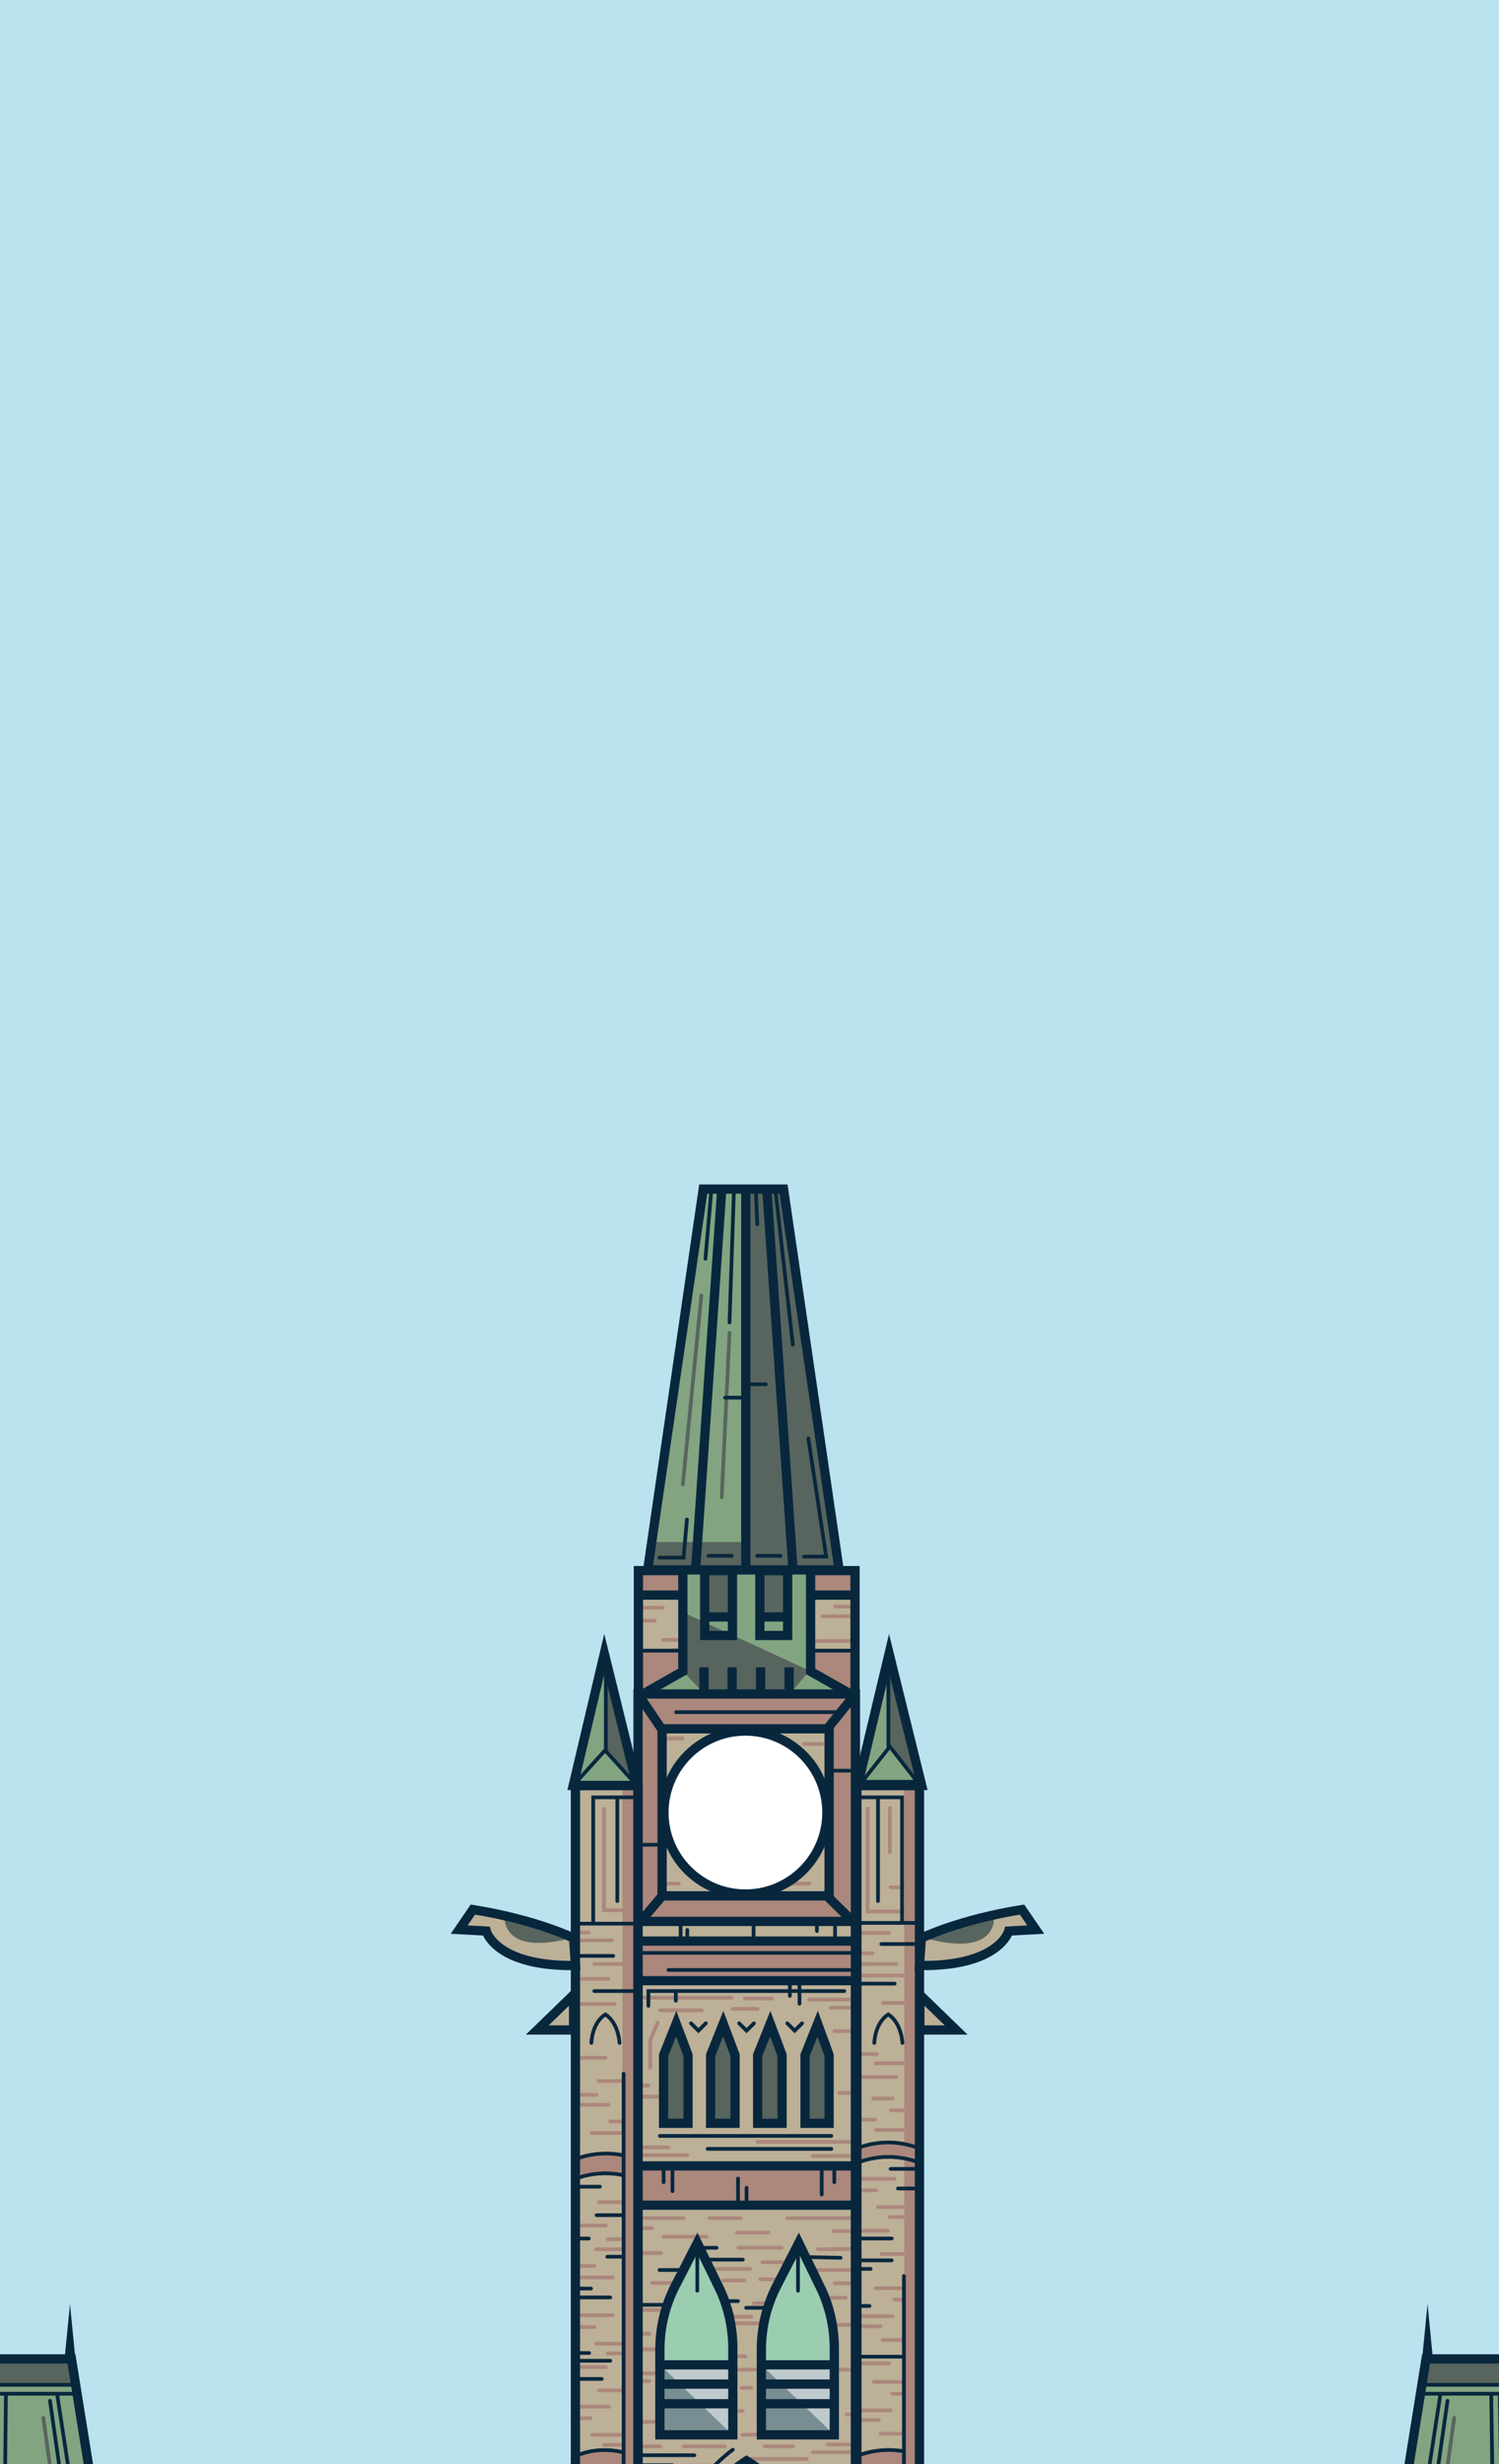<?xml version="1.0" encoding="utf-8"?>
<!-- Generator: Adobe Illustrator 19.1.0, SVG Export Plug-In . SVG Version: 6.00 Build 0)  -->
<svg version="1.1" xmlns="http://www.w3.org/2000/svg" xmlns:xlink="http://www.w3.org/1999/xlink" x="0px" y="0px"
	 viewBox="0 0 404.8 665.2" enable-background="new 0 0 404.8 665.2" xml:space="preserve">
<g id="Colours">
</g>
<g id="Reference">
</g>
<g id="BG">
	<rect x="-303.4" y="-9" fill="#BAE2EF" width="1012" height="854"/>
</g>
<g id="Building_x5F_Fill">
	<polygon fill="#BCB097" points="248.4,481.1 248.4,826.6 231.4,826.6 231.4,827.1 172.9,827.1 172.9,826.6 155.4,826.6 
		155.4,481.1 172.9,481.1 172.9,455.6 231.4,455.6 231.4,481.1 	"/>
	<path fill="#BCB097" d="M171.9,423.9v34.3l12.3-6.8v-27.8C184.2,423.6,172.1,423.7,171.9,423.9z"/>
	<polygon fill="#BCB097" points="218.5,423.8 218.9,451.1 230.7,457.7 231.1,423.9 	"/>
	<polygon fill="#82A481" points="174.6,423.8 184.2,423.6 184.2,451.4 173.9,457 228.9,457 218.9,451.1 218.5,423.8 226.4,423.5 
		211.4,321 189.6,321 	"/>
	<circle fill="#FFFFFF" cx="201.4" cy="489.5" r="21.9"/>
	<path fill="#BCB097" d="M127.6,515.3l-3.6,5.6l6.9,0.2c0,0,2.2,8.9,23.7,9.3l0.6-1.6v-5.7C155.2,523.1,137.5,516.1,127.6,515.3z"/>
	<path fill="#BCB097" d="M248.9,523.2l-0.5,7.8c0,0,19.5,0,24.2-9.4l6.9-0.7l-3.5-5.3C276,515.5,255.9,519.2,248.9,523.2z"/>
	<polygon fill="#BCB097" points="155.3,538.2 155.1,548 145,548 	"/>
	<polygon fill="#BCB097" points="248.1,538.1 248.2,548.3 257.8,548 	"/>
	<path fill="#82A481" d="M-18,636.3h37l8.3,51l1,4.3c0,0,2.3,7.3,0,6.7s-55.2,0-55.2,0l0.2-8.7L-18,636.3z"/>
	<path fill="#82A481" d="M422.4,636.3h-37l-8.3,51l-1,4.3c0,0-2.3,7.3,0,6.7c2.3-0.7,55.2,0,55.2,0l-0.2-8.7L422.4,636.3z"/>
	<path fill="#57655E" d="M182.4,547.1l-3.2,7.1l0,18.8c0,0,6.4,0.6,6.5,0s0.1-18.2,0.1-18.2L182.4,547.1z"/>
	<path fill="#57655E" d="M195,547.1l-3.2,7.1l0,18.8c0,0,6.4,0.6,6.5,0c0.1-0.6,0.1-18.2,0.1-18.2L195,547.1z"/>
	<path fill="#57655E" d="M207.7,547.1l-3.2,7.1l0,18.8c0,0,6.4,0.6,6.5,0s0.1-18.2,0.1-18.2L207.7,547.1z"/>
	<path fill="#57655E" d="M220.5,547.1l-3.2,7.1l0,18.8c0,0,6.4,0.6,6.5,0s0.1-18.2,0.1-18.2L220.5,547.1z"/>
	<path fill="#57655E" d="M205.8,638.4c0,0,5.7-20,9.8-20s9.5,20,9.5,20v-12.2l-3.1-7.8l-6.1-12.8l-5.9,10.8l-4.1,9.5V638.4z"/>
	<path fill="#57655E" d="M178.5,638.4c0,0,6.2-20,9.9-20c3.6,0,9.4,20,9.4,20v-12.2l-3.1-7.8l-6.1-12.8l-5.9,10.8l-4.1,9.5V638.4z"
		/>
	<rect x="178.3" y="638.4" fill="#788E92" width="19.7" height="19"/>
	<rect x="205.6" y="638.4" fill="#788E92" width="19.7" height="19"/>
	<polygon opacity="0.53" fill="#FFFFFF" points="197.8,657.3 178.2,638.4 197.8,638.4 	"/>
	<polygon opacity="0.53" fill="#FFFFFF" points="225.3,657.3 205.6,638.4 225.3,638.4 	"/>
	<polygon fill="#9BCDB0" points="240.1,447.3 231.5,482 249.1,482 	"/>
	<polygon fill="#82A481" points="239.7,447.3 231.1,482 248.8,482 	"/>
	<polygon fill="#82A481" points="163.2,447.3 154.6,482 172.3,482 	"/>
	<polygon fill="#57655E" points="240.1,447.3 239.9,471.8 249.1,482 	"/>
	<polygon fill="#57655E" points="163.2,447.3 163.4,472.5 172.2,482 	"/>
	<polygon fill="#57655E" points="226.4,423.5 211.4,321 201.3,321 200.8,416.3 175.7,416.3 174.6,423.8 	"/>
	<line fill="none" stroke="#57655E" stroke-linecap="round" stroke-miterlimit="10" x1="189.4" y1="349.7" x2="184.4" y2="400.7"/>
	<line fill="none" stroke="#57655E" stroke-linecap="round" stroke-miterlimit="10" x1="197" y1="359.8" x2="194.9" y2="404.2"/>
	<rect x="190.5" y="424.7" fill="#57655E" width="7.2" height="11.8"/>
	<rect x="205.3" y="424.7" fill="#57655E" width="7.2" height="11.8"/>
	<polyline fill="#57655E" points="213.1,457.5 218.6,451 184.3,435.2 184.1,450.8 190.1,457.2 228.9,457 	"/>
	<path fill="#788E92" d="M201.6,664.6c0,0-18.6,7.7-21.3,46.2h42.5C222.8,710.7,226.4,679.4,201.6,664.6z"/>
	<path opacity="0.53" fill="#FFFFFF" d="M191,673.7l31.8,37c0,0,2.6-31.7-21.2-46.2C201.6,664.6,195.4,667.8,191,673.7z"/>
</g>
<g id="Layer_6">
	<polygon fill="#57655E" points="-18,636.3 -18.9,643.8 20.8,643.8 19,636.3 	"/>
	<line fill="none" stroke="#57655E" stroke-linecap="round" stroke-miterlimit="10" x1="11.7" y1="652.7" x2="13.7" y2="667.2"/>
	<polyline fill="#57655E" points="-13,643.8 -19.6,689.5 27.7,689.5 27.7,693.2 -26.7,693.2 -26.5,688.6 -18.7,640.9 -12.3,640.9 
		-13,643.8 	"/>
	<polygon fill="#57655E" points="422.4,636.3 423.3,643.8 383.6,643.8 385.4,636.3 	"/>
	<line fill="none" stroke="#57655E" stroke-linecap="round" stroke-miterlimit="10" x1="392.7" y1="652.7" x2="390.7" y2="667.2"/>
	<polyline fill="#57655E" points="417.4,643.8 423.9,689.5 376.7,689.5 376.7,693.2 431,693.2 430.9,688.6 423.1,640.9 416.7,640.9 
		417.4,643.8 	"/>
	<rect x="244.2" y="482" fill="#AB877C" width="3.7" height="307.7"/>
	<rect x="168.1" y="482" fill="#AB877C" width="3.7" height="307.7"/>
	<rect x="171.9" y="423.9" fill="#AB877C" width="12.2" height="6.7"/>
	<rect x="218.8" y="423.9" fill="#AB877C" width="12.2" height="6.7"/>
	<polygon fill="#AB877C" points="184.8,451.6 172.4,458 172,445.6 184.8,444.8 	"/>
	<polygon fill="#AB877C" points="218.7,452.3 230.6,458 230.9,445.6 218.7,445.6 	"/>
	<path fill="#AB877C" d="M172.4,458v60.7h57.9V458H172.4z M223.9,511.9h-45.1v-45.2h45.1V511.9z"/>
	<rect x="173" y="524" fill="#AB877C" width="58.7" height="10.7"/>
	<rect x="172.3" y="584.7" fill="#AB877C" width="59.3" height="10.7"/>
	<path fill="#AB877C" d="M248.1,579.5v4c0,0-9.1-2.3-15.7-0.4l-0.1-3.7C232.3,579.4,236.3,577.6,248.1,579.5"/>
	<path fill="#AB877C" d="M155.4,662.8v5.9c0,0,7.5-3.4,12.9-0.6l0.1-5.5C168.4,662.6,165.1,660,155.4,662.8"/>
	<path fill="#AB877C" d="M231.6,662.8v5.9c0,0,7.5-3.4,12.9-0.6l0.1-5.5C244.6,662.6,241.3,660,231.6,662.8"/>
	<path fill="#AB877C" d="M155.4,582.3v5.9c0,0,7.5-3.4,12.9-0.6l0.1-5.5C168.4,582.1,165.1,579.6,155.4,582.3"/>
	<polygon fill="#9BCDB0" points="178.3,638.4 197.6,638.4 197.6,626.1 194.5,618.4 188.4,605.6 182.5,616.4 178.3,625.9 	"/>
	<polygon fill="#9BCDB0" points="205.8,638.4 225.1,638.4 225.1,626.1 222,618.4 215.9,605.6 209.9,616.4 205.8,625.9 	"/>
	<path fill="#57655E" d="M136.3,517.3c0,0-1.3,10.7,17.5,6C153.8,523.3,144,518.2,136.3,517.3z"/>
	<path fill="#57655E" d="M268.4,517.5c0,0,1.3,10.7-17.5,6C250.9,523.5,260.8,518.3,268.4,517.5z"/>
	<polyline fill="none" stroke="#AB877C" stroke-linecap="round" stroke-miterlimit="10" points="163.1,488.3 163.1,515.7 
		169.5,515.7 	"/>
	<line fill="none" stroke="#AB877C" stroke-linecap="round" stroke-miterlimit="10" x1="155.6" y1="521.7" x2="159" y2="521.7"/>
	<line fill="none" stroke="#AB877C" stroke-linecap="round" stroke-miterlimit="10" x1="155.8" y1="523.8" x2="165.3" y2="523.8"/>
	<line fill="none" stroke="#AB877C" stroke-linecap="round" stroke-miterlimit="10" x1="170.3" y1="530.2" x2="160.5" y2="530.2"/>
	<line fill="none" stroke="#AB877C" stroke-linecap="round" stroke-miterlimit="10" x1="155.6" y1="534.2" x2="164.3" y2="534.2"/>
	<line fill="none" stroke="#AB877C" stroke-linecap="round" stroke-miterlimit="10" x1="155.6" y1="541" x2="166" y2="541"/>
	<line fill="none" stroke="#AB877C" stroke-linecap="round" stroke-miterlimit="10" x1="231.8" y1="521.8" x2="240.1" y2="521.8"/>
	<line fill="none" stroke="#AB877C" stroke-linecap="round" stroke-miterlimit="10" x1="232" y1="527.3" x2="235.6" y2="527.3"/>
	<line fill="none" stroke="#AB877C" stroke-linecap="round" stroke-miterlimit="10" x1="231.6" y1="530.2" x2="242" y2="530.2"/>
	<line fill="none" stroke="#AB877C" stroke-linecap="round" stroke-miterlimit="10" x1="231.8" y1="533.3" x2="244.8" y2="533.3"/>
	<polyline fill="none" stroke="#AB877C" stroke-linecap="round" stroke-miterlimit="10" points="234.3,488.2 234.3,516 246,516 	"/>
	<line fill="none" stroke="#AB877C" stroke-linecap="round" stroke-miterlimit="10" x1="240.3" y1="488" x2="240.3" y2="500"/>
	<line fill="none" stroke="#AB877C" stroke-linecap="round" stroke-miterlimit="10" x1="240.5" y1="509.5" x2="245.3" y2="509.5"/>
	<line fill="none" stroke="#AB877C" stroke-linecap="round" stroke-miterlimit="10" x1="178.8" y1="508.5" x2="183.3" y2="508.5"/>
	<line fill="none" stroke="#AB877C" stroke-linecap="round" stroke-miterlimit="10" x1="211.8" y1="508.5" x2="218.6" y2="508.5"/>
	<line fill="none" stroke="#AB877C" stroke-linecap="round" stroke-miterlimit="10" x1="223.5" y1="470.8" x2="217.1" y2="470.8"/>
	<line fill="none" stroke="#AB877C" stroke-linecap="round" stroke-miterlimit="10" x1="178.8" y1="469.3" x2="184.3" y2="469.3"/>
	<line fill="none" stroke="#AB877C" stroke-linecap="round" stroke-miterlimit="10" x1="230.5" y1="539.8" x2="218.5" y2="539.8"/>
	<line fill="none" stroke="#AB877C" stroke-linecap="round" stroke-miterlimit="10" x1="230.3" y1="542" x2="224.3" y2="542"/>
	<line fill="none" stroke="#AB877C" stroke-linecap="round" stroke-miterlimit="10" x1="208.5" y1="539.5" x2="201.1" y2="539.5"/>
	<line fill="none" stroke="#AB877C" stroke-linecap="round" stroke-miterlimit="10" x1="197.5" y1="539.3" x2="171.8" y2="539.3"/>
	<line fill="none" stroke="#AB877C" stroke-linecap="round" stroke-miterlimit="10" x1="178.3" y1="542.7" x2="189.5" y2="542.7"/>
	<line fill="none" stroke="#AB877C" stroke-linecap="round" stroke-miterlimit="10" x1="197.8" y1="542.3" x2="204.6" y2="542.3"/>
	<polyline fill="none" stroke="#08273D" stroke-linecap="round" stroke-miterlimit="10" points="199.6,546.2 201.6,548.2 
		203.6,546.2 	"/>
	<polyline fill="none" stroke="#08273D" stroke-linecap="round" stroke-miterlimit="10" points="186.6,546.2 188.6,548.2 
		190.6,546.2 	"/>
	<polyline fill="none" stroke="#08273D" stroke-linecap="round" stroke-miterlimit="10" points="212.6,546.2 214.6,548.2 
		216.6,546.2 	"/>
	<polyline fill="none" stroke="#AB877C" stroke-linecap="round" stroke-miterlimit="10" points="177.6,546 175.6,550.8 175.6,558.2 
			"/>
	<line fill="none" stroke="#AB877C" stroke-linecap="round" stroke-miterlimit="10" x1="172.8" y1="563" x2="175.1" y2="563"/>
	<line fill="none" stroke="#AB877C" stroke-linecap="round" stroke-miterlimit="10" x1="172.6" y1="566" x2="179.5" y2="566"/>
	<line fill="none" stroke="#AB877C" stroke-linecap="round" stroke-miterlimit="10" x1="173" y1="579.7" x2="180.5" y2="579.7"/>
	<line fill="none" stroke="#AB877C" stroke-linecap="round" stroke-miterlimit="10" x1="172.5" y1="581.8" x2="185.6" y2="581.8"/>
	<line fill="none" stroke="#AB877C" stroke-linecap="round" stroke-miterlimit="10" x1="204.6" y1="578.2" x2="230.8" y2="578.2"/>
	<line fill="none" stroke="#AB877C" stroke-linecap="round" stroke-miterlimit="10" x1="219.5" y1="582" x2="230" y2="582"/>
	<line fill="none" stroke="#AB877C" stroke-linecap="round" stroke-miterlimit="10" x1="226.6" y1="565" x2="230.1" y2="565"/>
	<line fill="none" stroke="#AB877C" stroke-linecap="round" stroke-miterlimit="10" x1="225.3" y1="548.3" x2="230.6" y2="548.3"/>
	<g>
		<line fill="none" stroke="#AB877C" stroke-linecap="round" stroke-miterlimit="10" x1="155.5" y1="555.5" x2="163.5" y2="555.5"/>
		<line fill="none" stroke="#AB877C" stroke-linecap="round" stroke-miterlimit="10" x1="169.8" y1="561.8" x2="161.6" y2="561.8"/>
		<line fill="none" stroke="#AB877C" stroke-linecap="round" stroke-miterlimit="10" x1="155.8" y1="565.5" x2="161.1" y2="565.5"/>
		<line fill="none" stroke="#AB877C" stroke-linecap="round" stroke-miterlimit="10" x1="155.8" y1="568.2" x2="164.3" y2="568.2"/>
		<line fill="none" stroke="#AB877C" stroke-linecap="round" stroke-miterlimit="10" x1="169.6" y1="572.7" x2="164.8" y2="572.7"/>
		<line fill="none" stroke="#AB877C" stroke-linecap="round" stroke-miterlimit="10" x1="169.6" y1="575.8" x2="159.8" y2="575.8"/>
	</g>
	<g>
		<line fill="none" stroke="#AB877C" stroke-linecap="round" stroke-miterlimit="10" x1="169.8" y1="594.5" x2="161.8" y2="594.5"/>
		<line fill="none" stroke="#AB877C" stroke-linecap="round" stroke-miterlimit="10" x1="155.5" y1="600.8" x2="163.6" y2="600.8"/>
		<line fill="none" stroke="#AB877C" stroke-linecap="round" stroke-miterlimit="10" x1="169.5" y1="604.5" x2="164.1" y2="604.5"/>
		<line fill="none" stroke="#AB877C" stroke-linecap="round" stroke-miterlimit="10" x1="211.1" y1="606.8" x2="199.4" y2="606.8"/>
		<line fill="none" stroke="#AB877C" stroke-linecap="round" stroke-miterlimit="10" x1="169.5" y1="607.2" x2="161" y2="607.2"/>
		<line fill="none" stroke="#AB877C" stroke-linecap="round" stroke-miterlimit="10" x1="155.6" y1="611.7" x2="160.5" y2="611.7"/>
		<line fill="none" stroke="#AB877C" stroke-linecap="round" stroke-miterlimit="10" x1="155.6" y1="614.8" x2="165.5" y2="614.8"/>
		<line fill="none" stroke="#AB877C" stroke-linecap="round" stroke-miterlimit="10" x1="183.2" y1="616.3" x2="176.1" y2="616.3"/>
		<line fill="none" stroke="#AB877C" stroke-linecap="round" stroke-miterlimit="10" x1="179.7" y1="623.6" x2="172.5" y2="623.6"/>
		<line fill="none" stroke="#AB877C" stroke-linecap="round" stroke-miterlimit="10" x1="175.4" y1="630" x2="169.3" y2="630"/>
		<line fill="none" stroke="#AB877C" stroke-linecap="round" stroke-miterlimit="10" x1="177.9" y1="640.7" x2="171.8" y2="640.7"/>
		<line fill="none" stroke="#AB877C" stroke-linecap="round" stroke-miterlimit="10" x1="178.2" y1="653.8" x2="172.1" y2="653.8"/>
		<line fill="none" stroke="#AB877C" stroke-linecap="round" stroke-miterlimit="10" x1="178.3" y1="660.4" x2="172.2" y2="660.4"/>
		<line fill="none" stroke="#AB877C" stroke-linecap="round" stroke-miterlimit="10" x1="195.7" y1="660.4" x2="184.6" y2="660.4"/>
		<line fill="none" stroke="#AB877C" stroke-linecap="round" stroke-miterlimit="10" x1="192.7" y1="665.6" x2="183.8" y2="665.6"/>
		<line fill="none" stroke="#AB877C" stroke-linecap="round" stroke-miterlimit="10" x1="214.2" y1="660.4" x2="206.5" y2="660.4"/>
		<line fill="none" stroke="#AB877C" stroke-linecap="round" stroke-miterlimit="10" x1="217.9" y1="663.8" x2="202.3" y2="663.8"/>
		<line fill="none" stroke="#AB877C" stroke-linecap="round" stroke-miterlimit="10" x1="231.2" y1="659.9" x2="223.5" y2="659.9"/>
		<line fill="none" stroke="#AB877C" stroke-linecap="round" stroke-miterlimit="10" x1="231.5" y1="662" x2="219.5" y2="662"/>
		<line fill="none" stroke="#AB877C" stroke-linecap="round" stroke-miterlimit="10" x1="175.4" y1="642.8" x2="169.3" y2="642.8"/>
		<line fill="none" stroke="#AB877C" stroke-linecap="round" stroke-miterlimit="10" x1="178.2" y1="634.2" x2="172.1" y2="634.2"/>
		<line fill="none" stroke="#AB877C" stroke-linecap="round" stroke-miterlimit="10" x1="231.5" y1="616.4" x2="225.4" y2="616.4"/>
		<line fill="none" stroke="#AB877C" stroke-linecap="round" stroke-miterlimit="10" x1="202.6" y1="612.5" x2="190.9" y2="612.5"/>
		<line fill="none" stroke="#AB877C" stroke-linecap="round" stroke-miterlimit="10" x1="211" y1="615.3" x2="205.3" y2="615.3"/>
		<line fill="none" stroke="#AB877C" stroke-linecap="round" stroke-miterlimit="10" x1="201" y1="615.6" x2="195.3" y2="615.6"/>
		<line fill="none" stroke="#AB877C" stroke-linecap="round" stroke-miterlimit="10" x1="202.9" y1="625.4" x2="197.2" y2="625.4"/>
		<line fill="none" stroke="#AB877C" stroke-linecap="round" stroke-miterlimit="10" x1="204.7" y1="639.7" x2="199" y2="639.7"/>
		<line fill="none" stroke="#AB877C" stroke-linecap="round" stroke-miterlimit="10" x1="201.3" y1="636.1" x2="198.7" y2="636.1"/>
		<line fill="none" stroke="#AB877C" stroke-linecap="round" stroke-miterlimit="10" x1="205.9" y1="627.2" x2="197.3" y2="627.2"/>
		<line fill="none" stroke="#AB877C" stroke-linecap="round" stroke-miterlimit="10" x1="207.9" y1="621.7" x2="203.6" y2="621.8"/>
		<line fill="none" stroke="#AB877C" stroke-linecap="round" stroke-miterlimit="10" x1="213.4" y1="610.7" x2="205.9" y2="610.7"/>
		<line fill="none" stroke="#AB877C" stroke-linecap="round" stroke-miterlimit="10" x1="190.8" y1="603.8" x2="179.2" y2="603.8"/>
		<line fill="none" stroke="#AB877C" stroke-linecap="round" stroke-miterlimit="10" x1="231.1" y1="607.1" x2="220.9" y2="607.2"/>
		<line fill="none" stroke="#AB877C" stroke-linecap="round" stroke-miterlimit="10" x1="231" y1="612.8" x2="219.4" y2="612.8"/>
		<line fill="none" stroke="#AB877C" stroke-linecap="round" stroke-miterlimit="10" x1="228.4" y1="620.3" x2="222.4" y2="620.3"/>
		<line fill="none" stroke="#AB877C" stroke-linecap="round" stroke-miterlimit="10" x1="230.8" y1="627.6" x2="224.8" y2="627.6"/>
		<line fill="none" stroke="#AB877C" stroke-linecap="round" stroke-miterlimit="10" x1="231.8" y1="639.7" x2="225.7" y2="639.7"/>
		<line fill="none" stroke="#AB877C" stroke-linecap="round" stroke-miterlimit="10" x1="231.5" y1="651.8" x2="228.7" y2="651.8"/>
		<line fill="none" stroke="#AB877C" stroke-linecap="round" stroke-miterlimit="10" x1="202.9" y1="644.6" x2="200.2" y2="644.6"/>
		<line fill="none" stroke="#AB877C" stroke-linecap="round" stroke-miterlimit="10" x1="200.6" y1="650.8" x2="198" y2="650.9"/>
		<line fill="none" stroke="#AB877C" stroke-linecap="round" stroke-miterlimit="10" x1="206.4" y1="657.2" x2="200.5" y2="657.3"/>
	</g>
	<g>
		<line fill="none" stroke="#AB877C" stroke-linecap="round" stroke-miterlimit="10" x1="169.8" y1="645.3" x2="161.8" y2="645.3"/>
		<line fill="none" stroke="#AB877C" stroke-linecap="round" stroke-miterlimit="10" x1="155.5" y1="639" x2="163.6" y2="639"/>
		<line fill="none" stroke="#AB877C" stroke-linecap="round" stroke-miterlimit="10" x1="169.5" y1="635.3" x2="164.1" y2="635.3"/>
		<line fill="none" stroke="#AB877C" stroke-linecap="round" stroke-miterlimit="10" x1="169.5" y1="632.7" x2="161" y2="632.7"/>
		<line fill="none" stroke="#AB877C" stroke-linecap="round" stroke-miterlimit="10" x1="155.6" y1="628.2" x2="160.5" y2="628.2"/>
		<line fill="none" stroke="#AB877C" stroke-linecap="round" stroke-miterlimit="10" x1="155.6" y1="625" x2="165.5" y2="625"/>
	</g>
	<g>
		<line fill="none" stroke="#AB877C" stroke-linecap="round" stroke-miterlimit="10" x1="154.5" y1="663.7" x2="162.6" y2="663.7"/>
		<line fill="none" stroke="#AB877C" stroke-linecap="round" stroke-miterlimit="10" x1="168.5" y1="660" x2="163.1" y2="660"/>
		<line fill="none" stroke="#AB877C" stroke-linecap="round" stroke-miterlimit="10" x1="168.5" y1="657.3" x2="160" y2="657.3"/>
		<line fill="none" stroke="#AB877C" stroke-linecap="round" stroke-miterlimit="10" x1="154.6" y1="652.8" x2="159.5" y2="652.8"/>
		<line fill="none" stroke="#AB877C" stroke-linecap="round" stroke-miterlimit="10" x1="154.6" y1="649.7" x2="164.5" y2="649.7"/>
	</g>
	<g>
		<line fill="none" stroke="#AB877C" stroke-linecap="round" stroke-miterlimit="10" x1="246" y1="608.5" x2="238" y2="608.5"/>
		<line fill="none" stroke="#AB877C" stroke-linecap="round" stroke-miterlimit="10" x1="231.6" y1="602.2" x2="239.8" y2="602.2"/>
		<line fill="none" stroke="#AB877C" stroke-linecap="round" stroke-miterlimit="10" x1="245.6" y1="598.5" x2="240.3" y2="598.5"/>
		<line fill="none" stroke="#AB877C" stroke-linecap="round" stroke-miterlimit="10" x1="245.6" y1="595.8" x2="237.1" y2="595.8"/>
		<line fill="none" stroke="#AB877C" stroke-linecap="round" stroke-miterlimit="10" x1="231.8" y1="591.3" x2="236.6" y2="591.3"/>
		<line fill="none" stroke="#AB877C" stroke-linecap="round" stroke-miterlimit="10" x1="231.8" y1="588.2" x2="241.6" y2="588.2"/>
	</g>
	<g>
		<line fill="none" stroke="#AB877C" stroke-linecap="round" stroke-miterlimit="10" x1="232.1" y1="638" x2="240.1" y2="638"/>
		<line fill="none" stroke="#AB877C" stroke-linecap="round" stroke-miterlimit="10" x1="246.5" y1="631.7" x2="238.3" y2="631.7"/>
		<line fill="none" stroke="#AB877C" stroke-linecap="round" stroke-miterlimit="10" x1="232.5" y1="628" x2="237.8" y2="628"/>
		<line fill="none" stroke="#AB877C" stroke-linecap="round" stroke-miterlimit="10" x1="232.5" y1="625.3" x2="241" y2="625.3"/>
		<line fill="none" stroke="#AB877C" stroke-linecap="round" stroke-miterlimit="10" x1="246.3" y1="620.8" x2="241.5" y2="620.8"/>
		<line fill="none" stroke="#AB877C" stroke-linecap="round" stroke-miterlimit="10" x1="246.3" y1="617.7" x2="236.5" y2="617.7"/>
	</g>
	<g>
		<line fill="none" stroke="#AB877C" stroke-linecap="round" stroke-miterlimit="10" x1="231.6" y1="663.3" x2="239.6" y2="663.3"/>
		<line fill="none" stroke="#AB877C" stroke-linecap="round" stroke-miterlimit="10" x1="246" y1="657" x2="237.8" y2="657"/>
		<line fill="none" stroke="#AB877C" stroke-linecap="round" stroke-miterlimit="10" x1="232" y1="653.3" x2="237.3" y2="653.3"/>
		<line fill="none" stroke="#AB877C" stroke-linecap="round" stroke-miterlimit="10" x1="232" y1="650.7" x2="240.5" y2="650.7"/>
		<line fill="none" stroke="#AB877C" stroke-linecap="round" stroke-miterlimit="10" x1="245.8" y1="646.2" x2="241" y2="646.2"/>
		<line fill="none" stroke="#AB877C" stroke-linecap="round" stroke-miterlimit="10" x1="245.8" y1="643" x2="236" y2="643"/>
	</g>
	<line fill="none" stroke="#AB877C" stroke-linecap="round" stroke-miterlimit="10" x1="245.1" y1="540.7" x2="238.5" y2="540.7"/>
	<line fill="none" stroke="#AB877C" stroke-linecap="round" stroke-miterlimit="10" x1="232" y1="554.5" x2="236.8" y2="554.5"/>
	<line fill="none" stroke="#AB877C" stroke-linecap="round" stroke-miterlimit="10" x1="245.6" y1="557" x2="236.5" y2="557"/>
	<line fill="none" stroke="#AB877C" stroke-linecap="round" stroke-miterlimit="10" x1="231.5" y1="560.7" x2="242.1" y2="560.7"/>
	<line fill="none" stroke="#AB877C" stroke-linecap="round" stroke-miterlimit="10" x1="235.8" y1="566.5" x2="241.1" y2="566.5"/>
	<line fill="none" stroke="#AB877C" stroke-linecap="round" stroke-miterlimit="10" x1="231.8" y1="572.2" x2="236.3" y2="572.2"/>
	<line fill="none" stroke="#AB877C" stroke-linecap="round" stroke-miterlimit="10" x1="245.3" y1="575" x2="236.6" y2="575"/>
	<line fill="none" stroke="#AB877C" stroke-linecap="round" stroke-miterlimit="10" x1="245.1" y1="569.7" x2="240.6" y2="569.7"/>
	<line fill="none" stroke="#AB877C" stroke-linecap="round" stroke-miterlimit="10" x1="172.5" y1="598.8" x2="184.6" y2="598.8"/>
	<line fill="none" stroke="#AB877C" stroke-linecap="round" stroke-miterlimit="10" x1="191.6" y1="598.8" x2="200" y2="598.8"/>
	<line fill="none" stroke="#AB877C" stroke-linecap="round" stroke-miterlimit="10" x1="212.6" y1="598.8" x2="230.8" y2="598.8"/>
	<line fill="none" stroke="#AB877C" stroke-linecap="round" stroke-miterlimit="10" x1="231.3" y1="602.3" x2="225.1" y2="602.3"/>
	<line fill="none" stroke="#AB877C" stroke-linecap="round" stroke-miterlimit="10" x1="207.5" y1="602.7" x2="199" y2="602.7"/>
	<line fill="none" stroke="#AB877C" stroke-linecap="round" stroke-miterlimit="10" x1="173" y1="601.5" x2="176.1" y2="601.5"/>
	<line fill="none" stroke="#AB877C" stroke-linecap="round" stroke-miterlimit="10" x1="173" y1="608.2" x2="178.5" y2="608.2"/>
	<line fill="none" stroke="#AB877C" stroke-linecap="round" stroke-miterlimit="10" x1="172.6" y1="434" x2="179" y2="434"/>
	<line fill="none" stroke="#AB877C" stroke-linecap="round" stroke-miterlimit="10" x1="172.5" y1="437.5" x2="176.8" y2="437.5"/>
	<line fill="none" stroke="#AB877C" stroke-linecap="round" stroke-miterlimit="10" x1="179.1" y1="442.7" x2="183.5" y2="442.7"/>
	<line fill="none" stroke="#AB877C" stroke-linecap="round" stroke-miterlimit="10" x1="225.6" y1="433.7" x2="230" y2="433.7"/>
	<line fill="none" stroke="#AB877C" stroke-linecap="round" stroke-miterlimit="10" x1="222.1" y1="436.3" x2="230" y2="436.3"/>
	<line fill="none" stroke="#AB877C" stroke-linecap="round" stroke-miterlimit="10" x1="219.5" y1="443" x2="230" y2="443"/>
</g>
<g id="Building">
	<rect x="172.3" y="457.3" fill="none" stroke="#08273D" stroke-width="2.5" stroke-miterlimit="10" width="58.7" height="370"/>
	<rect x="155.4" y="482" fill="none" stroke="#08273D" stroke-width="2.5" stroke-miterlimit="10" width="16.9" height="345.4"/>
	<rect x="231.4" y="482" fill="none" stroke="#08273D" stroke-width="2.5" stroke-miterlimit="10" width="16.9" height="345.4"/>
	<circle fill="none" stroke="#08273D" stroke-width="2.5" stroke-miterlimit="10" cx="201.3" cy="489.3" r="22"/>
	<polyline fill="none" stroke="#08273D" stroke-width="2.5" stroke-linejoin="bevel" stroke-miterlimit="10" points="223.4,511.9 
		230.3,518.7 173,518.7 179,511.6 	"/>
	<line fill="none" stroke="#08273D" stroke-width="2.5" stroke-miterlimit="10" x1="173" y1="524" x2="230.3" y2="524"/>
	<line fill="none" stroke="#08273D" stroke-width="2.5" stroke-miterlimit="10" x1="172.3" y1="534.7" x2="231.6" y2="534.7"/>
	<line fill="none" stroke="#08273D" stroke-width="2.5" stroke-miterlimit="10" x1="172.3" y1="584.7" x2="231.6" y2="584.7"/>
	<line fill="none" stroke="#08273D" stroke-width="2.5" stroke-miterlimit="10" x1="172.3" y1="595.3" x2="231.6" y2="595.3"/>
	<rect x="178.8" y="466.7" fill="none" stroke="#08273D" stroke-width="2.5" stroke-miterlimit="10" width="45.1" height="45.1"/>
	<line fill="none" stroke="#08273D" stroke-width="2.5" stroke-miterlimit="10" x1="172.3" y1="457.3" x2="179.1" y2="467.4"/>
	<line fill="none" stroke="#08273D" stroke-width="2.5" stroke-miterlimit="10" x1="231" y1="457.3" x2="223.4" y2="466.7"/>
	<polygon fill="none" stroke="#08273D" stroke-width="2.5" stroke-miterlimit="10" points="231.6,482 240.1,446.4 248.9,482 	"/>
	<polygon fill="none" stroke="#08273D" stroke-width="2.5" stroke-miterlimit="10" points="154.8,482 163.2,446.4 172,482 	"/>
	<polygon fill="none" stroke="#08273D" stroke-width="2.5" stroke-miterlimit="10" points="184.4,451.2 172.4,458 172.4,424 
		184.4,424 	"/>
	<polygon fill="none" stroke="#08273D" stroke-width="2.5" stroke-miterlimit="10" points="218.9,451.2 230.9,458 230.9,424 
		218.9,424 	"/>
	<polygon fill="none" stroke="#08273D" stroke-width="2.5" stroke-miterlimit="10" points="211.6,321 189.9,321 174.9,423.8 
		226.6,423.8 	"/>
	<rect x="190.3" y="424" fill="none" stroke="#08273D" stroke-width="2.5" stroke-miterlimit="10" width="7.5" height="17.5"/>
	<rect x="205.2" y="424" fill="none" stroke="#08273D" stroke-width="2.5" stroke-miterlimit="10" width="7.5" height="17.5"/>
	<path fill="none" stroke="#08273D" stroke-width="2.5" stroke-miterlimit="10" d="M154.9,538.5l-9.8,9.5h9.8
		C154.9,548,154.9,538.2,154.9,538.5z"/>
	<path fill="none" stroke="#08273D" stroke-width="2.5" stroke-miterlimit="10" d="M248.4,538.5l9.8,9.5h-9.8
		C248.4,548,248.4,538.2,248.4,538.5z"/>
	<path fill="none" stroke="#08273D" stroke-width="2.5" stroke-miterlimit="10" d="M248.8,523.2c0,0,10.2-5,27.2-7.7l3.7,5.4
		l-7.3,0.4c0,0-2.5,9.6-24.1,9.3L248.8,523.2z"/>
	<path fill="none" stroke="#08273D" stroke-width="2.5" stroke-miterlimit="10" d="M154.9,523.2c0,0-10.2-5-27.2-7.7l-3.7,5.4
		l7.3,0.4c0,0,2.5,9.6,24.1,9.3L154.9,523.2z"/>
	<polygon fill="none" stroke="#08273D" stroke-width="2.5" stroke-miterlimit="10" points="185.8,573.2 179.2,573.2 179.2,554.8 
		182.6,546.3 185.8,554.8 	"/>
	<polygon fill="none" stroke="#08273D" stroke-width="2.5" stroke-miterlimit="10" points="198.5,573.2 191.9,573.2 191.9,554.8 
		195.3,546.3 198.5,554.8 	"/>
	<polygon fill="none" stroke="#08273D" stroke-width="2.5" stroke-miterlimit="10" points="211.2,573.2 204.6,573.2 204.6,554.8 
		208,546.3 211.2,554.8 	"/>
	<polygon fill="none" stroke="#08273D" stroke-width="2.5" stroke-miterlimit="10" points="223.9,573.2 217.4,573.2 217.4,554.8 
		220.8,546.3 223.9,554.8 	"/>
	<path fill="none" stroke="#08273D" stroke-width="2.5" stroke-miterlimit="10" d="M197.9,657.3h-19.7v-23c0-6,1.4-11.9,4.2-17.3
		l5.9-11.5l5.7,11.7c2.6,5.2,3.9,11,3.9,16.8V657.3z"/>
	<path fill="none" stroke="#08273D" stroke-width="2.5" stroke-miterlimit="10" d="M225.3,657.3h-19.7v-23c0-6,1.4-11.9,4.2-17.3
		l5.9-11.5l5.7,11.7c2.6,5.2,3.9,11,3.9,16.8V657.3z"/>
	<line fill="none" stroke="#08273D" stroke-width="2.5" stroke-miterlimit="10" x1="178.3" y1="638.4" x2="197.6" y2="638.4"/>
	<line fill="none" stroke="#08273D" stroke-width="2.5" stroke-miterlimit="10" x1="178.3" y1="643.6" x2="197.6" y2="643.6"/>
	<line fill="none" stroke="#08273D" stroke-width="2.5" stroke-miterlimit="10" x1="178.3" y1="648.9" x2="197.6" y2="648.9"/>
	<line fill="none" stroke="#08273D" stroke-width="2.5" stroke-miterlimit="10" x1="205.3" y1="638.4" x2="224.6" y2="638.4"/>
	<line fill="none" stroke="#08273D" stroke-width="2.5" stroke-miterlimit="10" x1="205.3" y1="643.6" x2="224.6" y2="643.6"/>
	<line fill="none" stroke="#08273D" stroke-width="2.5" stroke-miterlimit="10" x1="205.3" y1="648.9" x2="224.6" y2="648.9"/>
	<path fill="none" stroke="#08273D" stroke-width="2.5" stroke-miterlimit="10" d="M201.6,664.3c-22.2,14.2-21,46.3-21,46.3h42.3
		C222.9,710.7,225.6,679,201.6,664.3z"/>
	
		<line fill="none" stroke="#08273D" stroke-width="2.5" stroke-linecap="round" stroke-miterlimit="10" x1="201.4" y1="321.2" x2="201.4" y2="423"/>
	
		<line fill="none" stroke="#08273D" stroke-width="2.5" stroke-linecap="round" stroke-miterlimit="10" x1="194.9" y1="321.2" x2="187.9" y2="423"/>
	
		<line fill="none" stroke="#08273D" stroke-width="2.5" stroke-linecap="round" stroke-miterlimit="10" x1="207.1" y1="321.2" x2="214.1" y2="423"/>
	<line fill="none" stroke="#08273D" stroke-width="2.5" stroke-miterlimit="10" x1="172.4" y1="430.6" x2="184.1" y2="430.6"/>
	<line fill="none" stroke="#08273D" stroke-width="2.5" stroke-miterlimit="10" x1="219.1" y1="430.6" x2="230.9" y2="430.6"/>
	<line fill="none" stroke="#08273D" stroke-width="2.5" stroke-miterlimit="10" x1="190.5" y1="436.5" x2="198" y2="436.5"/>
	<line fill="none" stroke="#08273D" stroke-width="2.5" stroke-miterlimit="10" x1="205.2" y1="436.5" x2="212.7" y2="436.5"/>
	<line fill="none" stroke="#08273D" stroke-width="2.5" stroke-miterlimit="10" x1="190.1" y1="457.5" x2="190.1" y2="450.1"/>
	<line fill="none" stroke="#08273D" stroke-width="2.5" stroke-miterlimit="10" x1="197.7" y1="457.5" x2="197.7" y2="450.1"/>
	<line fill="none" stroke="#08273D" stroke-width="2.5" stroke-miterlimit="10" x1="205.4" y1="457.5" x2="205.4" y2="450.1"/>
	<line fill="none" stroke="#08273D" stroke-width="2.5" stroke-miterlimit="10" x1="213.1" y1="457.5" x2="213.1" y2="450.1"/>
	<polyline fill="none" stroke="#08273D" stroke-linecap="round" stroke-miterlimit="10" points="178.1,420.5 184.6,420.5 
		185.5,410.2 	"/>
	<line fill="none" stroke="#08273D" stroke-linecap="round" stroke-miterlimit="10" x1="191.3" y1="420" x2="197.6" y2="420"/>
	<line fill="none" stroke="#08273D" stroke-linecap="round" stroke-miterlimit="10" x1="204.5" y1="420" x2="210.8" y2="420"/>
	<polyline fill="none" stroke="#08273D" stroke-linecap="round" stroke-miterlimit="10" points="217.1,420.2 223.1,420.2 
		218.3,388.3 	"/>
	<line fill="none" stroke="#08273D" stroke-linecap="round" stroke-miterlimit="10" x1="200.6" y1="377.3" x2="195.8" y2="377.3"/>
	<line fill="none" stroke="#08273D" stroke-linecap="round" stroke-miterlimit="10" x1="201.5" y1="373.7" x2="206.8" y2="373.7"/>
	<line fill="none" stroke="#08273D" stroke-linecap="round" stroke-miterlimit="10" x1="183.8" y1="445.6" x2="173" y2="445.6"/>
	<line fill="none" stroke="#08273D" stroke-linecap="round" stroke-miterlimit="10" x1="230.8" y1="445.6" x2="219.3" y2="445.6"/>
	<line fill="none" stroke="#08273D" stroke-linecap="round" stroke-miterlimit="10" x1="182.6" y1="462.2" x2="226.5" y2="462.2"/>
	<line fill="none" stroke="#08273D" stroke-linecap="round" stroke-miterlimit="10" x1="224.1" y1="478" x2="230.3" y2="478"/>
	<line fill="none" stroke="#08273D" stroke-linecap="round" stroke-miterlimit="10" x1="172.1" y1="498" x2="178.1" y2="498"/>
	<line fill="none" stroke="#08273D" stroke-linecap="round" stroke-miterlimit="10" x1="155.5" y1="519.3" x2="171.5" y2="519.3"/>
	<polyline fill="none" stroke="#08273D" stroke-linecap="round" stroke-miterlimit="10" points="231.3,485.2 243.6,485.2 243.6,519 
			"/>
	<line fill="none" stroke="#08273D" stroke-linecap="round" stroke-miterlimit="10" x1="231.6" y1="519.1" x2="248.3" y2="519.1"/>
	<line fill="none" stroke="#08273D" stroke-linecap="round" stroke-miterlimit="10" x1="237.1" y1="485.3" x2="237.1" y2="513.2"/>
	<polyline fill="none" stroke="#08273D" stroke-linecap="round" stroke-miterlimit="10" points="172.5,485.2 160.2,485.2 160.2,519 
			"/>
	<line fill="none" stroke="#08273D" stroke-linecap="round" stroke-miterlimit="10" x1="166.7" y1="485.3" x2="166.7" y2="513.2"/>
	<line fill="none" stroke="#08273D" stroke-linecap="round" stroke-miterlimit="10" x1="183.8" y1="518.5" x2="183.8" y2="523.3"/>
	<line fill="none" stroke="#08273D" stroke-linecap="round" stroke-miterlimit="10" x1="203.5" y1="518.8" x2="203.5" y2="524"/>
	<line fill="none" stroke="#08273D" stroke-linecap="round" stroke-miterlimit="10" x1="220.6" y1="518.7" x2="220.6" y2="521.3"/>
	<line fill="none" stroke="#08273D" stroke-linecap="round" stroke-miterlimit="10" x1="225.5" y1="518.7" x2="225.5" y2="523.7"/>
	<line fill="none" stroke="#08273D" stroke-linecap="round" stroke-miterlimit="10" x1="185.6" y1="524.2" x2="185.6" y2="521"/>
	<line fill="none" stroke="#08273D" stroke-linecap="round" stroke-miterlimit="10" x1="172.3" y1="527.2" x2="230.8" y2="527.2"/>
	<line fill="none" stroke="#08273D" stroke-linecap="round" stroke-miterlimit="10" x1="230.6" y1="531.8" x2="180.5" y2="531.8"/>
	<line fill="none" stroke="#08273D" stroke-linecap="round" stroke-miterlimit="10" x1="155.6" y1="528" x2="165.6" y2="528"/>
	<line fill="none" stroke="#08273D" stroke-linecap="round" stroke-miterlimit="10" x1="172" y1="537.5" x2="160.5" y2="537.5"/>
	<line fill="none" stroke="#08273D" stroke-linecap="round" stroke-miterlimit="10" x1="248.3" y1="524.8" x2="238" y2="524.8"/>
	<line fill="none" stroke="#08273D" stroke-linecap="round" stroke-miterlimit="10" x1="231.3" y1="535.5" x2="241.6" y2="535.5"/>
	<path fill="none" stroke="#08273D" stroke-linecap="round" stroke-miterlimit="10" d="M167.3,551.5c0,0-0.2-5.3-3.8-7.7
		c-3.7,2.3-3.8,7.7-3.8,7.7"/>
	<path fill="none" stroke="#08273D" stroke-linecap="round" stroke-miterlimit="10" d="M243.7,551.5c0,0-0.2-5.3-3.8-7.7
		c-3.7,2.3-3.8,7.7-3.8,7.7"/>
	<polyline fill="none" stroke="#08273D" stroke-linecap="round" stroke-miterlimit="10" points="175.1,541.5 175.1,537.5 
		182.5,537.5 228,537.5 	"/>
	<line fill="none" stroke="#08273D" stroke-linecap="round" stroke-miterlimit="10" x1="182.5" y1="540.1" x2="182.5" y2="537.5"/>
	<line fill="none" stroke="#08273D" stroke-linecap="round" stroke-miterlimit="10" x1="215.9" y1="534.7" x2="215.9" y2="540.9"/>
	<line fill="none" stroke="#08273D" stroke-linecap="round" stroke-miterlimit="10" x1="213.3" y1="534.7" x2="213.3" y2="538.8"/>
	<line fill="none" stroke="#08273D" stroke-linecap="round" stroke-miterlimit="10" x1="178.2" y1="576.6" x2="224.5" y2="576.6"/>
	<line fill="none" stroke="#08273D" stroke-linecap="round" stroke-miterlimit="10" x1="191.1" y1="580.1" x2="224.5" y2="580.1"/>
	<path fill="none" stroke="#08273D" stroke-linecap="round" stroke-miterlimit="10" d="M154.9,583.1c0,0,5.7-2.8,13.3-1.3"/>
	<path fill="none" stroke="#08273D" stroke-linecap="round" stroke-miterlimit="10" d="M154.9,588.4c0,0,5.7-2.8,13.4-1.2"/>
	<path fill="none" stroke="#08273D" stroke-linecap="round" stroke-miterlimit="10" d="M155.4,663.1c0,0,4.9-2.8,12.5-1.2"/>
	<path fill="none" stroke="#08273D" stroke-linecap="round" stroke-miterlimit="10" d="M231.3,663.1c0,0,5.3-2.6,12.6-1.4"/>
	<path fill="none" stroke="#08273D" stroke-linecap="round" stroke-miterlimit="10" d="M231.2,580.1c0,0,7.8-3.9,17.4,0"/>
	<path fill="none" stroke="#08273D" stroke-linecap="round" stroke-miterlimit="10" d="M231.3,584c0,0,7.8-3.9,17.4,0"/>
	<line fill="none" stroke="#08273D" stroke-linecap="round" stroke-miterlimit="10" x1="179.2" y1="584.7" x2="179.2" y2="589.1"/>
	<line fill="none" stroke="#08273D" stroke-linecap="round" stroke-miterlimit="10" x1="181.6" y1="584.7" x2="181.6" y2="591.5"/>
	<line fill="none" stroke="#08273D" stroke-linecap="round" stroke-miterlimit="10" x1="199.3" y1="595.3" x2="199.3" y2="588.1"/>
	<line fill="none" stroke="#08273D" stroke-linecap="round" stroke-miterlimit="10" x1="201.6" y1="590.6" x2="201.6" y2="595.3"/>
	<line fill="none" stroke="#08273D" stroke-linecap="round" stroke-miterlimit="10" x1="225.3" y1="585.1" x2="225.3" y2="589.1"/>
	<line fill="none" stroke="#08273D" stroke-linecap="round" stroke-miterlimit="10" x1="221.9" y1="585.1" x2="221.9" y2="592.4"/>
	<path fill="none" stroke="#08273D" stroke-linecap="round" stroke-miterlimit="10" d="M197.9,661.3c0,0-19.7,13.8-19.7,37.2"/>
	<line fill="none" stroke="#08273D" stroke-linecap="round" stroke-miterlimit="10" x1="168.4" y1="559.8" x2="168.4" y2="827.3"/>
	<line fill="none" stroke="#08273D" stroke-linecap="round" stroke-miterlimit="10" x1="244.1" y1="614.4" x2="244.1" y2="827.4"/>
	<line fill="none" stroke="#08273D" stroke-linecap="round" stroke-miterlimit="10" x1="198.2" y1="321.2" x2="197" y2="357"/>
	<line fill="none" stroke="#08273D" stroke-linecap="round" stroke-miterlimit="10" x1="192.1" y1="321.2" x2="190.5" y2="339.8"/>
	<line fill="none" stroke="#08273D" stroke-linecap="round" stroke-miterlimit="10" x1="204.1" y1="321.2" x2="204.5" y2="330.5"/>
	<line fill="none" stroke="#08273D" stroke-linecap="round" stroke-miterlimit="10" x1="209.4" y1="321.2" x2="214.1" y2="363"/>
	<polygon fill="none" stroke="#08273D" stroke-width="2.5" stroke-miterlimit="10" points="-27.1,693.5 -17.7,636.8 19.3,636.8 
		28.4,693.5 	"/>
	<polygon fill="#08273D" points="18.9,622 20.4,637.2 17.4,637.2 	"/>
	<line fill="none" stroke="#08273D" stroke-linecap="round" stroke-miterlimit="10" x1="-18.7" y1="643.8" x2="20.8" y2="643.8"/>
	<polyline fill="none" stroke="#08273D" stroke-linecap="round" stroke-miterlimit="10" points="-9.6,646.2 0.6,646.2 19.9,646.2 	
		"/>
	<line fill="none" stroke="#08273D" stroke-linecap="round" stroke-miterlimit="10" x1="1.3" y1="674.5" x2="1.6" y2="646.2"/>
	<line fill="none" stroke="#08273D" stroke-linecap="round" stroke-miterlimit="10" x1="20.4" y1="678.8" x2="15.5" y2="646.8"/>
	<line fill="none" stroke="#08273D" stroke-linecap="round" stroke-miterlimit="10" x1="13.5" y1="648.1" x2="17.3" y2="674.7"/>
	<polygon fill="none" stroke="#08273D" stroke-width="2.5" stroke-miterlimit="10" points="431.5,693.5 422.1,636.8 385.1,636.8 
		376,693.5 	"/>
	<polygon fill="#08273D" points="385.5,622 384,637.2 387,637.2 	"/>
	<line fill="none" stroke="#08273D" stroke-linecap="round" stroke-miterlimit="10" x1="423.1" y1="643.8" x2="383.6" y2="643.8"/>
	<polyline fill="none" stroke="#08273D" stroke-linecap="round" stroke-miterlimit="10" points="414,646.2 403.7,646.2 384.5,646.2 
			"/>
	<line fill="none" stroke="#08273D" stroke-linecap="round" stroke-miterlimit="10" x1="403.1" y1="674.5" x2="402.7" y2="646.2"/>
	<line fill="none" stroke="#08273D" stroke-linecap="round" stroke-miterlimit="10" x1="384" y1="678.8" x2="388.9" y2="646.8"/>
	<line fill="none" stroke="#08273D" stroke-linecap="round" stroke-miterlimit="10" x1="405.4" y1="670.6" x2="405" y2="646.2"/>
	<line fill="none" stroke="#08273D" stroke-linecap="round" stroke-miterlimit="10" x1="390.9" y1="648.1" x2="387.1" y2="674.7"/>
	<line fill="none" stroke="#08273D" stroke-linecap="round" stroke-miterlimit="10" x1="188.3" y1="605.6" x2="188.3" y2="618.4"/>
	<line fill="none" stroke="#08273D" stroke-linecap="round" stroke-miterlimit="10" x1="215.5" y1="605.6" x2="215.5" y2="618.4"/>
	<polygon fill="none" stroke="#08273D" stroke-linecap="round" stroke-miterlimit="10" points="163.4,472.5 172,482 154.8,482 	"/>
	<line fill="none" stroke="#08273D" stroke-linecap="round" stroke-miterlimit="10" x1="163.6" y1="449.2" x2="163.6" y2="472.5"/>
	<polygon fill="none" stroke="#08273D" stroke-linecap="round" stroke-miterlimit="10" points="240.3,471.5 247.7,481 232.8,481 	
		"/>
	<line fill="none" stroke="#08273D" stroke-linecap="round" stroke-miterlimit="10" x1="239.9" y1="448.2" x2="239.9" y2="471.5"/>
	<line fill="none" stroke="#08273D" stroke-linecap="round" stroke-miterlimit="10" x1="188.5" y1="606.8" x2="193.5" y2="606.8"/>
	<line fill="none" stroke="#08273D" stroke-linecap="round" stroke-miterlimit="10" x1="190.8" y1="610" x2="200.6" y2="610"/>
	<line fill="none" stroke="#08273D" stroke-linecap="round" stroke-miterlimit="10" x1="217.5" y1="609.3" x2="227" y2="609.5"/>
	<line fill="none" stroke="#08273D" stroke-linecap="round" stroke-miterlimit="10" x1="184" y1="612.8" x2="178.1" y2="612.8"/>
	<line fill="none" stroke="#08273D" stroke-linecap="round" stroke-miterlimit="10" x1="172.8" y1="622.2" x2="180" y2="622.2"/>
	<line fill="none" stroke="#08273D" stroke-linecap="round" stroke-miterlimit="10" x1="196.3" y1="621.2" x2="199.3" y2="621.2"/>
	<path fill="none" stroke="#08273D" stroke-linecap="round" stroke-miterlimit="10" d="M207,623c-0.5,0-5.5,0-5.5,0"/>
	<line fill="none" stroke="#08273D" stroke-linecap="round" stroke-miterlimit="10" x1="172.8" y1="662.8" x2="187.5" y2="662.8"/>
	<line fill="none" stroke="#08273D" stroke-linecap="round" stroke-miterlimit="10" x1="172.6" y1="665.5" x2="181.6" y2="665.5"/>
	<line fill="none" stroke="#08273D" stroke-linecap="round" stroke-miterlimit="10" x1="155.1" y1="590.3" x2="162" y2="590.3"/>
	<line fill="none" stroke="#08273D" stroke-linecap="round" stroke-miterlimit="10" x1="161.1" y1="598" x2="168" y2="598"/>
	<line fill="none" stroke="#08273D" stroke-linecap="round" stroke-miterlimit="10" x1="155.6" y1="642.2" x2="162.5" y2="642.2"/>
	<line fill="none" stroke="#08273D" stroke-linecap="round" stroke-miterlimit="10" x1="154.6" y1="604.3" x2="159" y2="604.3"/>
	<line fill="none" stroke="#08273D" stroke-linecap="round" stroke-miterlimit="10" x1="164" y1="609.2" x2="168.3" y2="609.2"/>
	<line fill="none" stroke="#08273D" stroke-linecap="round" stroke-miterlimit="10" x1="155.3" y1="617.8" x2="159.6" y2="617.8"/>
	<line fill="none" stroke="#08273D" stroke-linecap="round" stroke-miterlimit="10" x1="154.8" y1="635.2" x2="159.1" y2="635.2"/>
	<line fill="none" stroke="#08273D" stroke-linecap="round" stroke-miterlimit="10" x1="155.3" y1="620.2" x2="164.8" y2="620.2"/>
	<line fill="none" stroke="#08273D" stroke-linecap="round" stroke-miterlimit="10" x1="155.3" y1="637.3" x2="164.8" y2="637.3"/>
	<line fill="none" stroke="#08273D" stroke-linecap="round" stroke-miterlimit="10" x1="240.5" y1="585.5" x2="247.3" y2="585.5"/>
	<line fill="none" stroke="#08273D" stroke-linecap="round" stroke-miterlimit="10" x1="242.5" y1="590.8" x2="247.3" y2="590.8"/>
	<line fill="none" stroke="#08273D" stroke-linecap="round" stroke-miterlimit="10" x1="231.8" y1="604.3" x2="240.8" y2="604.3"/>
	<line fill="none" stroke="#08273D" stroke-linecap="round" stroke-miterlimit="10" x1="231.8" y1="610.2" x2="240.8" y2="610.2"/>
	<line fill="none" stroke="#08273D" stroke-linecap="round" stroke-miterlimit="10" x1="231.8" y1="612.5" x2="235.1" y2="612.5"/>
	<line fill="none" stroke="#08273D" stroke-linecap="round" stroke-miterlimit="10" x1="231.5" y1="622.5" x2="234.8" y2="622.5"/>
	<line fill="none" stroke="#08273D" stroke-linecap="round" stroke-miterlimit="10" x1="231.8" y1="636.2" x2="243.5" y2="636.2"/>
</g>
</svg>
